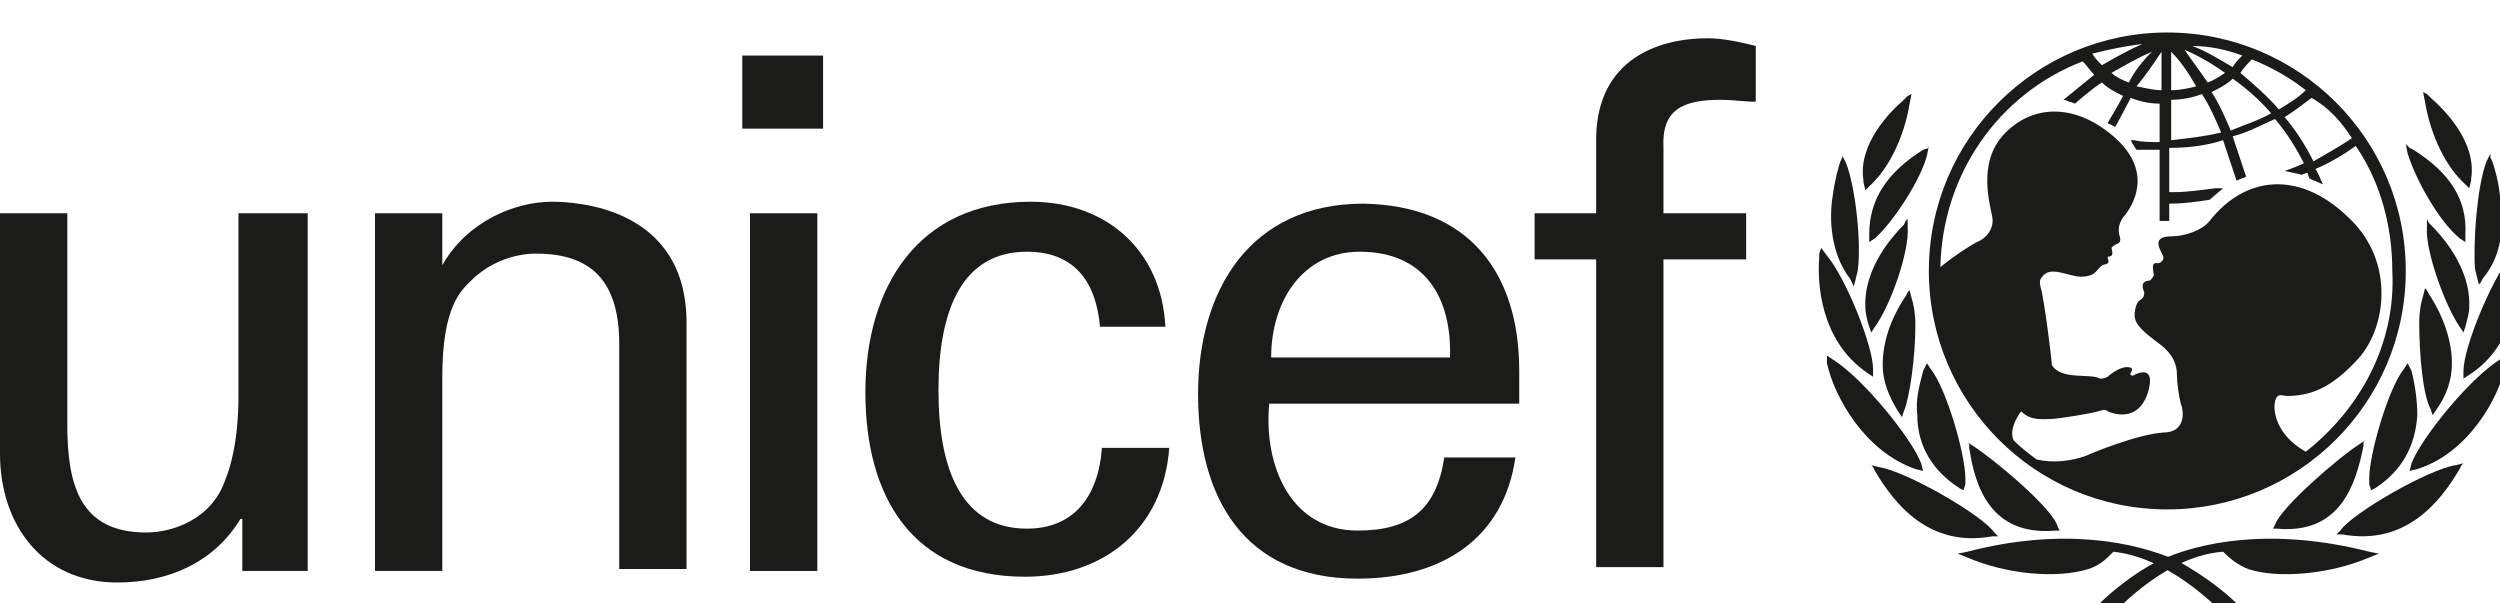 <?xml version="1.0" encoding="utf-8"?>
<svg width="116" height="28" viewBox="0 0 130 28" fill="none" xmlns="http://www.w3.org/2000/svg">
<path fill="#1B1B1A" d="M112.7,0c-6.8,0-12.4,5.5-12.4,12.4c0,6.8,5.5,12.4,12.4,12.4c6.8,0,12.4-5.5,12.4-12.4
	C125.1,5.5,119.5,0,112.7,0 M122.3,5.5c-0.6,0.4-1.3,0.8-2,1.2c-0.4-0.8-0.9-1.6-1.5-2.3c0.5-0.3,1-0.7,1.4-1
	C121.1,3.9,121.8,4.7,122.3,5.5 M117.1,1.4c1,0.4,1.9,0.9,2.8,1.6c-0.4,0.4-0.9,0.7-1.4,1c-0.6-0.7-1.3-1.3-2-1.9
	C116.7,1.8,116.9,1.6,117.1,1.4 M118.1,4.2c-0.7,0.4-1.4,0.6-2.1,0.9c-0.3-0.7-0.6-1.4-1-2c0.4-0.2,0.8-0.4,1.1-0.7
	C116.8,2.9,117.5,3.5,118.1,4.2 M116.6,1.2c-0.2,0.2-0.4,0.4-0.5,0.6c-0.7-0.4-1.3-0.8-2.1-1.1C114.9,0.7,115.8,0.9,116.6,1.2
	 M115.7,2.1c-0.3,0.2-0.6,0.4-0.9,0.5c-0.4-0.6-0.8-1.1-1.2-1.7C114.3,1.2,115,1.6,115.7,2.1 M112.9,1c0.5,0.5,0.9,1.1,1.3,1.8
	c-0.4,0.1-0.8,0.2-1.3,0.2V1z M112.9,3.5c0.5,0,1.1-0.1,1.6-0.3c0.4,0.6,0.7,1.3,1,2c-0.8,0.2-1.7,0.3-2.6,0.4V3.5z M112.4,1v2
	c-0.4,0-0.8-0.1-1.3-0.2C111.6,2.2,112,1.6,112.4,1 M110.7,2.6c-0.3-0.1-0.7-0.3-0.9-0.5c0.7-0.4,1.4-0.8,2.1-1.1
	C111.4,1.5,111,2,110.7,2.6 M111.4,0.6c-0.7,0.3-1.4,0.7-2.1,1.1c-0.2-0.2-0.4-0.4-0.5-0.6C109.6,0.9,110.5,0.7,111.4,0.6
	 M119.9,21.8c-1.6-0.9-1.7-2.2-1.6-2.6c0.1-0.5,0.4-0.3,0.6-0.3c1.1,0,2.2-0.3,3.6-1.8c1.6-1.6,2.1-5.2-0.4-7.5
	c-2.6-2.5-5.4-2.1-7.2,0.2c-0.4,0.5-1.3,0.8-2,0.8c-1.2,0-0.4,0.9-0.4,1.1c0,0.2-0.2,0.3-0.3,0.3c-0.4-0.1-0.2,0.5-0.2,0.6
	s-0.2,0.3-0.2,0.3c-0.5,0-0.4,0.4-0.3,0.6c0,0.1,0,0.3-0.2,0.4c-0.2,0.1-0.3,0.5-0.3,0.8c0,0.5,0.5,0.9,1.3,1.5
	c0.8,0.6,0.9,1.2,0.9,1.6c0,0.4,0.1,1.1,0.2,1.5c0.2,0.5,0.2,1.5-0.9,1.5c-1.4,0.1-3.8,1.1-4,1.2c-0.8,0.3-1.8,0.4-2.6,0.2
	c-0.4-0.3-0.8-0.6-1.2-1c-0.2-0.5,0.1-1.1,0.4-1.5c0.5,0.5,1.1,0.4,1.5,0.4c0.4,0,2.2-0.3,2.5-0.4c0.3-0.1,0.4-0.1,0.5,0
	c0.7,0.3,1.7,0.3,2.1-1c0.4-1.4-0.5-1-0.7-0.9c-0.1,0.1-0.3,0-0.2-0.1c0.2-0.3-0.1-0.3-0.2-0.3c-0.4,0-0.9,0.4-1,0.5
	c-0.2,0.1-0.3,0.1-0.4,0.1c-0.5-0.3-2,0.1-2.5-0.7c0-0.2-0.4-3.5-0.6-4.1c0-0.1-0.1-0.3,0.1-0.5c0.4-0.6,1.4,0,2,0
	c0.7,0,0.8-0.3,1-0.5c0.2-0.2,0.3-0.1,0.4-0.2c0.1-0.1,0-0.2,0-0.3c0-0.1,0.1,0,0.2-0.1c0.1-0.1,0-0.3,0-0.4
	c0.2-0.3,0.6-0.1,0.4-0.7c-0.1-0.4,0.1-0.8,0.3-1c0.3-0.4,1.6-2.2-0.6-4.1c-2.1-1.8-4.3-1.6-5.7-0.1c-1.4,1.5-0.7,3.7-0.6,4.3
	c0.1,0.6-0.3,1.1-0.8,1.3c-0.4,0.2-1.3,0.8-1.9,1.3c0.1-4.8,3-9,7.4-10.7c0.2,0.2,0.4,0.5,0.6,0.7c-0.5,0.4-1.6,1.3-1.6,1.3
	s0.1,0,0.3,0.1c0.1,0,0.3,0.1,0.3,0.1s0.9-0.8,1.4-1.1c0.3,0.3,0.7,0.5,1.1,0.7c-0.2,0.4-0.8,1.4-0.8,1.4s0.1,0.1,0.2,0.1
	c0.1,0.1,0.2,0.1,0.2,0.1s0.6-1.1,0.8-1.5c0.5,0.2,1,0.3,1.5,0.3v2c-0.3,0-1,0-1.3-0.1l-0.2,0l0.1,0.2c0.1,0.1,0.1,0.2,0.2,0.3l0,0
	l0,0c0.2,0,0.9,0,1.2,0v3.7h0.5V8.9c0.8,0,1.4-0.1,2.1-0.2l0,0l0.7-0.6l-0.4,0c-0.8,0.1-1.5,0.2-2.1,0.2c0,0-0.2,0-0.3,0V6
	c0.9,0,1.9-0.1,2.8-0.4c0.2,0.6,0.7,2.1,0.7,2.1l0.5-0.2c0,0-0.5-1.5-0.7-2.1c0.8-0.2,1.5-0.6,2.2-0.9c0.6,0.7,1.1,1.5,1.5,2.3
	c-0.4,0.2-1,0.4-1,0.4c0.5,0.1,0.9,0.2,0.9,0.2s0.2-0.1,0.3-0.1c0,0.1,0.1,0.3,0.1,0.3l0.7,0.3l-0.1-0.2c0,0-0.2-0.5-0.3-0.6
	c0.7-0.3,1.4-0.7,2.1-1.2c1.3,1.9,1.9,4.2,1.9,6.5C124.6,16.2,122.7,19.6,119.9,21.8"/>
<path fill="#1B1B1A" d="M99.2,3.3L99,3.5c-0.7,0.6-2.4,2.3-2.1,4.2c0,0,0,0.1,0,0.1c0,0,0.1,0.4,0.1,0.4l0.2-0.2
	c1-0.9,1.8-2.5,2.1-4.3l0.1-0.5L99.2,3.3z"/>
<path fill="#1B1B1A" d="M95.8,6.5l-0.1,0.2c-0.1,0.3-0.3,1-0.4,1.8c-0.2,1.2-0.1,3,0.9,4.3c0,0,0.1,0.2,0.1,0.2l0.1,0.2l0.2-0.8
	c0.2-1.4-0.1-4.3-0.6-5.6l-0.2-0.4L95.8,6.5z"/>
<path fill="#1B1B1A" d="M94.6,11.5l0,0.2c-0.1,1.2,0,4.3,2.5,6c0,0,0.3,0.2,0.3,0.2l0-0.4c0-1.2-1.4-4.7-2.4-5.9l-0.3-0.4L94.6,11.5
	z"/>
<path fill="#1B1B1A" d="M95,17l0,0.2c0.4,1.8,2,4.6,4.6,5.5l0.4,0.1l-0.1-0.4c-0.5-1.3-3-4.4-4.6-5.4L95,16.8L95,17z"/>
<path fill="#1B1B1A" d="M100.3,6L100,6.1c-1.9,1.2-2.8,2.6-2.8,4.4l0,0.4l0.3-0.2c1-0.9,2.4-3.1,2.7-4.3l0.1-0.5L100.3,6z"/>
<path fill="#1B1B1A" d="M99.1,9.8L99,10c-0.5,0.5-2.1,2.2-2,4.3c0,0.3,0.1,0.7,0.2,1l0.1,0.3l0.2-0.3c0.8-1.1,1.8-3.9,1.7-5.2l0-0.4
	L99.1,9.8z"/>
<path fill="#1B1B1A" d="M99.2,13.5l-0.1,0.2c-0.8,1.2-1.2,2.4-1.2,3.6c0,0.8,0.3,1.6,0.8,2.4l0.2,0.3l0.1-0.3
	c0.3-0.7,0.6-2.8,0.6-4.5c0-0.6-0.1-1.1-0.2-1.4l-0.1-0.4L99.2,13.5z"/>
<path fill="#1B1B1A" d="M100.1,17.4l-0.1,0.2c-0.2,0.8-0.4,1.5-0.3,2.3c0,1.6,0.8,2.9,2.2,3.8l0.2,0.1l0.1-0.3c0,0,0-0.3,0-0.3
	c0-1.3-1-4.7-1.8-5.7l-0.2-0.3L100.1,17.4z"/>
<path fill="#1B1B1A" d="M97.4,22.6l0.1,0.2c1,1.7,2.8,4,6.1,3.4l0.3,0l-0.2-0.2c-0.6-0.9-4.6-3.2-6-3.4l-0.4-0.1L97.4,22.6z"/>
<path fill="#1B1B1A" d="M102.3,27L102.3,27l-0.5,0.1l0.5,0.2c2.1,0.9,4.7,1.1,6.3,0.6c0.6-0.2,0.9-0.5,1.3-0.9
	c2.7,0.3,5.2,2.5,6.7,4.3c0,0,0.1,0.1,0.1,0.1l0.1,0c0.2-0.1,0.4-0.3,0.5-0.4l0.1-0.1l-0.1-0.1c-1.5-2-3.9-3.2-4-3.3
	C111.1,26.5,107.3,25.7,102.3,27"/>
<path fill="#1B1B1A" d="M102.4,21.4l0,0.2c0.3,2,1.1,4.6,4.5,4.3l0.2,0l-0.1-0.2c-0.2-0.9-3.3-3.5-4.4-4.2l-0.3-0.2L102.4,21.4z"/>
<path fill="#1B1B1A" d="M126,3.1l0.1,0.5c0.3,1.8,1.1,3.4,2.1,4.3l0.2,0.2c0,0,0.1-0.4,0.1-0.4c0,0,0-0.1,0-0.1
	c0.3-1.9-1.4-3.6-2.1-4.2l-0.2-0.2L126,3.1z"/>
<path fill="#1B1B1A" d="M129.5,6.3l-0.2,0.4c-0.5,1.3-0.7,4.2-0.6,5.6l0.2,0.8L129,13c0,0,0.1-0.2,0.1-0.2c1.1-1.3,1.1-3,0.9-4.3
	c-0.1-0.9-0.3-1.5-0.4-1.8l-0.1-0.2L129.5,6.3z"/>
<path fill="#1B1B1A" d="M130.8,11.3l-0.3,0.4c-1,1.3-2.4,4.7-2.4,5.9l0,0.4c0,0,0.3-0.2,0.3-0.2c2.5-1.6,2.6-4.7,2.5-6l0-0.2
	L130.8,11.3z"/>
<path fill="#1B1B1A" d="M130.4,16.8l-0.4,0.2c-1.6,1-4.1,4.1-4.6,5.4l-0.1,0.4l0.4-0.1c2.6-0.8,4.3-3.7,4.6-5.5l0-0.2L130.4,16.8z"
	/>
<path fill="#1B1B1A" d="M125.1,5.8l0.1,0.5c0.4,1.3,1.6,3.5,2.7,4.4l0.3,0.2l0-0.4c0.1-1.8-0.8-3.2-2.7-4.4l-0.2-0.1L125.1,5.8z"/>
<path fill="#1B1B1A" d="M126.2,9.7l0,0.4c-0.1,1.3,1,4.2,1.7,5.2l0.2,0.3l0.1-0.3c0.1-0.4,0.2-0.7,0.2-1c0.1-2.1-1.5-3.8-2-4.3
	l-0.1-0.1L126.2,9.7z"/>
<path fill="#1B1B1A" d="M126.1,13.3l-0.1,0.4c-0.1,0.3-0.2,0.8-0.2,1.4c0,1.7,0.2,3.8,0.6,4.5l0.1,0.3l0.2-0.3
	c0.5-0.7,0.8-1.5,0.8-2.4c0-1.1-0.4-2.4-1.2-3.6l-0.1-0.2L126.1,13.3z"/>
<path fill="#1B1B1A" d="M125.2,17.2l-0.2,0.3c-0.8,1-1.8,4.4-1.8,5.7c0,0,0,0.2,0,0.3l0.1,0.3c0,0,0.2-0.1,0.2-0.1
	c1.4-0.9,2.1-2.2,2.2-3.8c0-0.7-0.1-1.5-0.3-2.3l-0.1-0.2L125.2,17.2z"/>
<path fill="#1B1B1A" d="M128.1,22.4c0,0-0.4,0.1-0.4,0.1c-1.4,0.2-5.4,2.5-6,3.4l-0.2,0.2l0.3,0c3.3,0.6,5.1-1.7,6.1-3.4l0.1-0.2
	L128.1,22.4z"/>
<path fill="#1B1B1A" d="M112.2,27.5c-0.1,0-2.5,1.3-4,3.3l-0.1,0.1l0.1,0.1c0.1,0.1,0.4,0.3,0.5,0.4l0.1,0c0,0,0.1-0.1,0.1-0.1
	c1.5-1.8,4-4.1,6.7-4.3c0.4,0.4,0.8,0.7,1.3,0.9c1.5,0.5,4.2,0.3,6.3-0.6l0.5-0.2l-0.5-0.1C118.1,25.7,114.3,26.5,112.2,27.5"/>
<path fill="#1B1B1A" d="M123,21.2l-0.3,0.2c-1.1,0.7-4.1,3.3-4.4,4.2l-0.1,0.2l0.2,0c3.3,0.3,4.1-2.3,4.5-4.3l0-0.2L123,21.2z"/>
<path fill="#1B1B1A" d="M38.6,1.2h4.2V5h-4.2V1.2z M39,9.4h3.5v18.6H39V9.4z"/>
<path fill="#1B1B1A" d="M12.5,9.4H16v18.6h-3.4v-2.7h-0.1c-1.4,2.3-3.8,3.3-6.4,3.3c-3.9,0-6.1-3-6.1-6.7V9.4h3.5v11
	c0,3.2,0.7,5.6,4.1,5.6c1.4,0,3.4-0.7,4.1-2.7c0.7-1.7,0.7-3.9,0.7-4.4V9.4z"/>
<path fill="#1B1B1A" d="M23,12.1L23,12.1c1.3-2.3,3.8-3.3,5.7-3.3c1.3,0,7,0.3,7,6.3v12.8h-3.5V16.2c0-3.1-1.3-4.7-4.3-4.7
	c0,0-1.9-0.1-3.4,1.4c-0.5,0.5-1.5,1.3-1.5,5v10.1h-3.5V9.4H23V12.1z"/>
<path fill="#1B1B1A" d="M57.2,15.3c-0.2-2.3-1.3-3.9-3.8-3.9c-3.3,0-4.6,2.9-4.6,7.2c0,4.3,1.3,7.2,4.6,7.2c2.3,0,3.7-1.5,3.9-4.2
	h3.5c-0.3,4.2-3.4,6.7-7.5,6.7c-5.9,0-8.3-4.2-8.3-9.6c0-5.4,2.7-9.9,8.6-9.9c3.9,0,6.8,2.5,7,6.5H57.2z"/>
<path fill="#1B1B1A" d="M66,19.3c-0.3,3.2,1.1,6.6,4.6,6.6c2.7,0,4.1-1.1,4.5-3.8h3.7c-0.6,4.2-3.8,6.3-8.2,6.3
	c-5.9,0-8.3-4.2-8.3-9.6c0-5.4,2.7-9.9,8.6-9.9C76.4,9,79,12.5,79,17.6v1.7H66z M75.4,16.9c0.1-3.1-1.3-5.5-4.7-5.5
	c-2.9,0-4.6,2.5-4.6,5.5H75.4z"/>
<path fill="#1B1B1A" d="M83,27.8v-16h-3.2V9.4H83v-4c0.1-4,3.2-5.1,5.8-5.1c0.8,0,1.7,0.2,2.5,0.4v2.9c-0.6,0-1.2-0.1-1.8-0.1
	c-2,0-3.1,0.5-3,2.5v3.4h4.3v2.4h-4.3v16H83z"/>
</svg>
